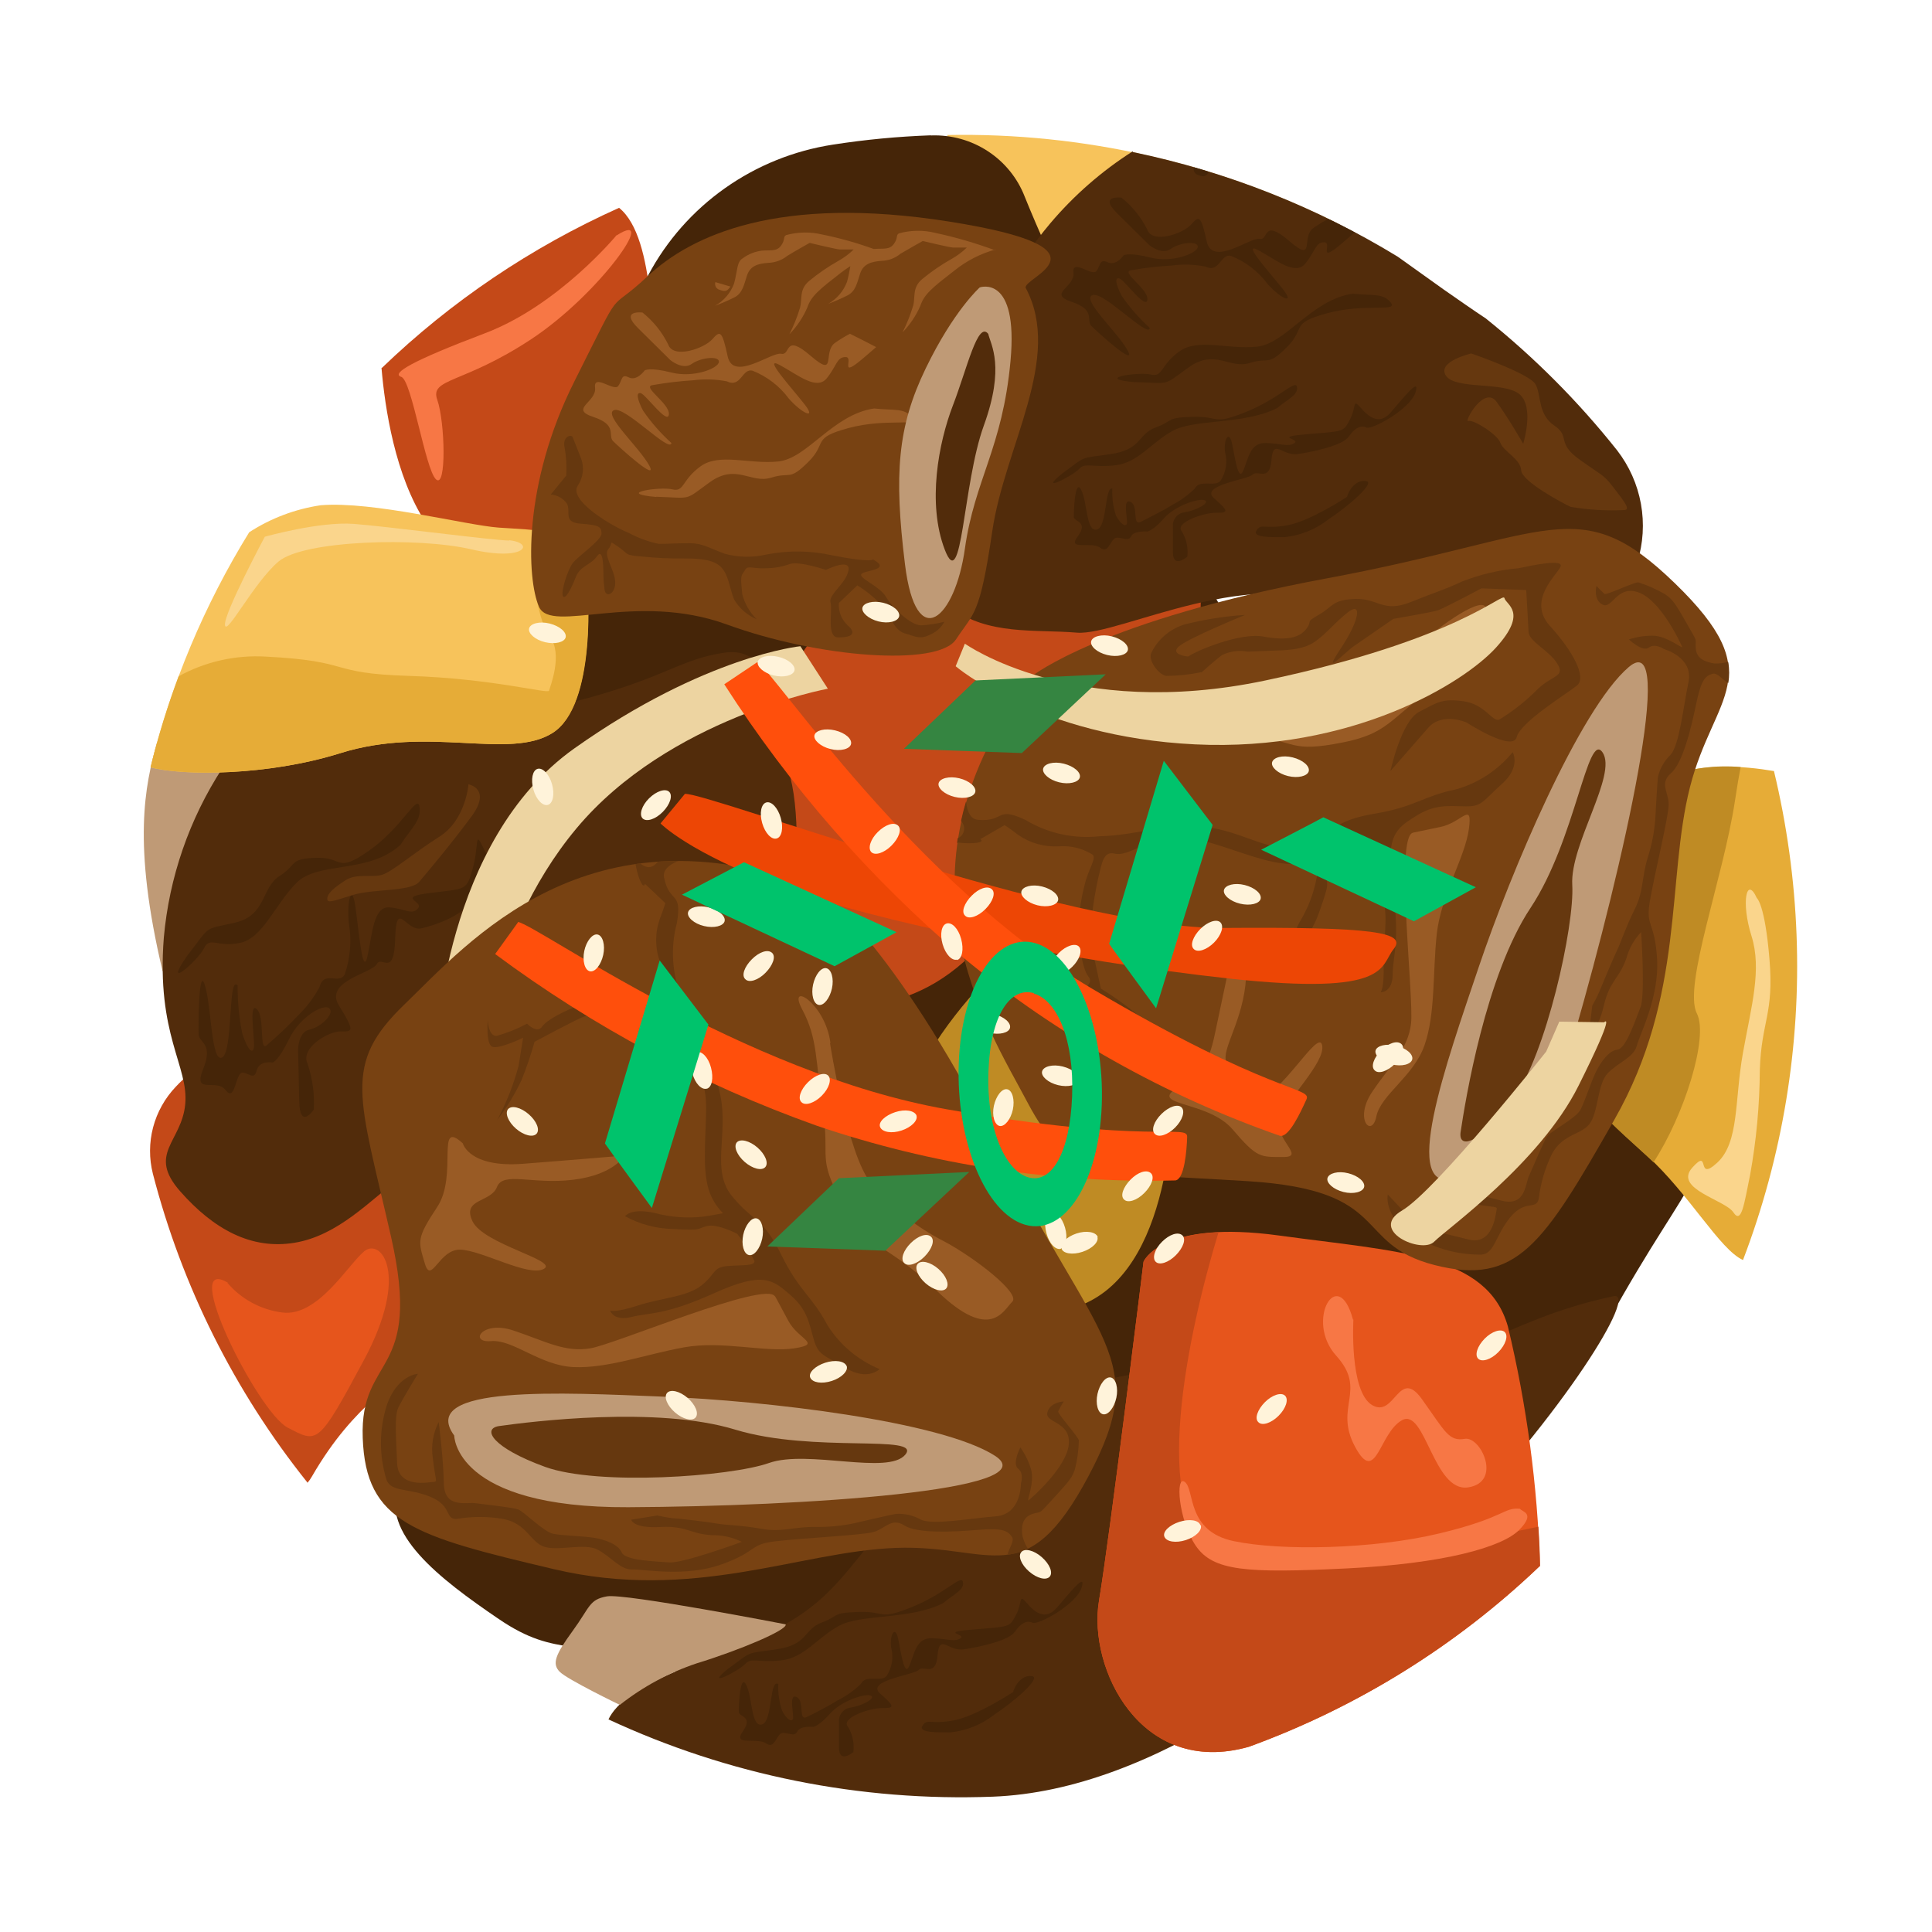 <svg width="215" height="215" viewBox="0 0 215 215" fill="none" xmlns="http://www.w3.org/2000/svg">
<g clip-path="url(#clip0_246_1698)">
<path fill-rule="evenodd" clip-rule="evenodd" d="M105.42 15.024C120.529 14.736 135.477 18.134 148.943 24.92C140.956 28.93 126.675 32.906 115.875 26.218C107.53 21.027 105.539 17.371 105.42 15.024Z" fill="#F7C35B"/>
<path fill-rule="evenodd" clip-rule="evenodd" d="M18.099 108.102C14.701 93.794 16.144 87.412 17.467 82.659C21.365 82.871 27.588 83.532 27.588 83.532L25.669 96.141C24.965 96.094 18.099 108.102 18.099 108.102Z" fill="#BF9A76"/>
<path fill-rule="evenodd" clip-rule="evenodd" d="M103.584 15.071H103.667C105.893 14.999 108.086 15.615 109.942 16.832C111.799 18.05 113.226 19.809 114.026 21.865C114.766 23.705 115.683 25.84 116.804 28.329C129.297 55.742 136.366 72.868 153.02 90.609C169.673 108.349 184.467 111.357 187.829 121.36C191.191 131.362 188.83 129.121 178.817 147.31C168.803 165.498 96.336 185.161 96.336 185.161C96.336 185.161 86.167 190.127 75.176 186.07C64.185 182.012 62.147 184.689 55.507 180.172C48.867 175.654 42.298 170.606 44.349 165.321C46.399 160.037 79.885 147.911 78.585 126.845C77.286 105.778 51.286 98.111 53.337 75.806C55.387 53.5 64.233 45.597 72.077 30.723L72.148 30.605C74.19 26.771 77.11 23.462 80.674 20.944C84.238 18.424 88.348 16.765 92.676 16.097C96.288 15.535 99.93 15.188 103.584 15.059V15.071Z" fill="#452508"/>
<path fill-rule="evenodd" clip-rule="evenodd" d="M130.477 121.43C130.477 121.43 130.942 140.433 120.821 145.021C110.7 149.61 104.287 137.437 100.829 128.767C97.372 120.098 113.466 103.832 116.72 103.749C119.975 103.666 130.477 121.442 130.477 121.442V121.43Z" fill="#BF8B24"/>
<path fill-rule="evenodd" clip-rule="evenodd" d="M93.76 66.664C93.76 66.664 84.581 78.047 83.758 82.788C82.936 87.53 80.516 96.188 85.88 102.935C91.245 109.682 94.976 112.655 98.433 111.664C101.89 110.673 105.943 109.305 110.831 103.254C115.719 97.203 117.602 87.377 119.569 83.331C121.536 79.285 133.421 71.536 133.612 67.572C133.803 63.609 132.575 61.014 129.094 61.144C125.613 61.274 93.76 66.664 93.76 66.664Z" fill="#C44918"/>
<path fill-rule="evenodd" clip-rule="evenodd" d="M42.489 40.95C50.183 33.544 59.117 27.513 68.894 23.127C73.114 26.536 72.387 38.886 73.293 42.849C74.33 47.402 72.53 52.439 66.462 57.004C60.394 61.569 52.455 65.838 47.388 58.183C43.967 52.97 42.835 45.42 42.453 40.926L42.489 40.95Z" fill="#C44918"/>
<path fill-rule="evenodd" clip-rule="evenodd" d="M34.191 164.956C26.097 154.827 20.245 143.129 17.013 130.619C16.584 128.923 16.592 127.147 17.038 125.454C17.484 123.762 18.353 122.208 19.564 120.935C23.88 116.288 27.909 117.774 34.966 119.248C42.023 120.723 48.199 122.858 50.464 132.223C52.728 141.589 51.072 145.352 47.626 149.822C44.181 154.293 39.615 155.826 34.704 164.319C34.565 164.566 34.401 164.799 34.215 165.015L34.191 164.956Z" fill="#C44918"/>
<path fill-rule="evenodd" clip-rule="evenodd" d="M197.413 85.808C198.855 91.798 199.697 97.914 199.928 104.067C200.395 116.391 198.368 128.683 193.967 140.221C191.357 139.041 188.007 132.896 183.239 128.567C176.277 122.244 176.324 122.48 177.421 116.252C178.518 110.024 178.53 89.288 185.658 86.41C189.437 84.888 194.003 85.23 197.424 85.808H197.413Z" fill="#E6AC37"/>
<path fill-rule="evenodd" clip-rule="evenodd" d="M183.991 129.322L183.18 128.567C176.218 122.244 176.266 122.48 177.363 116.252C178.459 110.024 178.471 89.288 185.6 86.41C188.192 85.476 190.959 85.118 193.706 85.36C193.527 86.268 193.313 87.507 193.062 89.182C191.763 97.722 187.281 109.741 188.83 112.773C190.189 115.415 187.388 124.202 183.991 129.369V129.322Z" fill="#BF8B24"/>
<path fill-rule="evenodd" clip-rule="evenodd" d="M110.485 199.941C95.738 200.501 81.07 197.552 67.713 191.342C68.535 189.596 71.027 187.509 76.987 185.291C92.485 179.499 91.567 177.978 101.282 166.112C110.998 154.245 127.091 151.179 146.308 151.709C165.524 152.24 165.703 147.227 179.555 144.243C185.242 143.004 146.391 198.573 110.485 199.941Z" fill="#522C0B"/>
<path fill-rule="evenodd" clip-rule="evenodd" d="M126.078 16.923C136.507 19.089 146.478 23.028 155.547 28.565C157.184 29.744 158.901 30.971 160.697 32.245C162.39 33.425 163.927 34.498 165.334 35.43C170.746 39.764 175.648 44.686 179.949 50.103C181.305 51.854 182.217 53.901 182.609 56.072C183.001 58.243 182.862 60.476 182.202 62.583C180.748 67.608 176.242 73.258 170.532 80.418C164.821 87.578 160.291 73.789 150.087 68.044C139.883 62.3 124.576 70.793 119.844 70.403C115.111 70.014 109.961 70.734 105.765 67.584C101.569 64.435 99.9 58.95 99.805 52.156C99.709 45.361 103.56 47.343 106.587 43.757C109.615 40.172 109.127 34.109 116.851 24.885C119.49 21.758 122.593 19.046 126.054 16.84L126.078 16.923Z" fill="#522C0B"/>
<path fill-rule="evenodd" clip-rule="evenodd" d="M132.861 18.621L134.541 19.128C134.208 19.577 134.065 19.765 133.349 19.482C133.259 19.459 133.174 19.418 133.1 19.362C133.027 19.306 132.965 19.235 132.919 19.155C132.874 19.075 132.845 18.986 132.835 18.894C132.825 18.802 132.833 18.709 132.861 18.621ZM147.833 24.377C148.823 24.849 149.8 25.345 150.754 25.864L149.478 26.961C146.427 29.579 148.358 26.961 147.368 26.961C146.379 26.961 146.403 27.916 145.27 29.32C144.138 30.723 142.028 28.919 140.037 27.845C138.046 26.772 141.372 30.405 142.779 32.198C144.185 33.991 142.469 33.212 141.038 31.573C140.01 30.193 138.615 29.123 137.009 28.482C135.817 28.164 135.733 30.44 134.136 29.662C132.908 29.418 131.647 29.378 130.405 29.544C128.906 29.633 127.413 29.806 125.934 30.063C124.552 30.216 127.806 32.115 127.687 33.342C127.568 34.569 125.112 31.124 124.564 30.983C124.015 30.841 124.158 31.632 124.826 32.929C125.731 34.234 126.783 35.433 127.961 36.503C127.782 37.683 122.775 32.339 121.559 32.846C120.344 33.354 124.325 36.916 125.47 38.968C126.614 41.021 122.084 36.916 121.452 36.279C120.82 35.642 122.001 34.498 119.259 33.59C116.517 32.681 119.652 31.962 119.461 30.346C119.271 28.73 121.524 30.794 122.012 30.169C122.501 29.544 122.322 28.753 123.276 29.19C124.23 29.626 125.028 28.423 125.028 28.423C125.028 28.423 125.565 28.034 128.009 28.659C130.452 29.284 133.23 28.199 133.29 27.48C133.349 26.76 131.275 26.984 130.274 27.704C129.272 28.423 127.889 27.267 127.889 27.267C127.889 27.267 126.423 25.805 124.313 23.729C122.203 21.653 124.802 21.995 124.802 21.995C126.002 22.957 126.978 24.164 127.663 25.533C128.223 27.197 131.68 25.993 132.574 24.967C133.468 23.941 133.659 24.023 134.291 26.878C134.923 29.733 139.155 26.359 140.18 26.583C141.205 26.807 140.454 24.224 143.458 26.807C146.462 29.39 144.734 26.371 146.164 25.368C146.7 24.998 147.258 24.66 147.833 24.354V24.377ZM126.304 42.519C130.381 42.637 129.32 43.002 132.264 40.891C135.209 38.78 136.818 41.092 139.059 40.396C141.301 39.7 141.014 40.82 143.196 38.65C145.378 36.48 143.482 35.996 147.714 34.852C151.946 33.708 155.641 34.769 154.771 33.672C153.901 32.575 152.709 32.929 150.539 32.681C145.938 33.354 143.124 38.237 139.882 38.579C136.639 38.921 133.314 37.588 131.203 39.133C129.093 40.679 129.415 42.012 128.068 41.681C126.721 41.351 121.607 42.118 126.28 42.531L126.304 42.519Z" fill="#452508"/>
<path fill-rule="evenodd" clip-rule="evenodd" d="M24.751 85.478C21.064 91.153 18.826 97.63 18.23 104.351C17.384 115.179 21.008 118.635 20.614 122.869C20.221 127.104 16.347 128.366 20.054 132.577C23.762 136.788 27.958 139.1 32.786 138.298C37.614 137.496 41.13 133.651 44.85 130.784C48.569 127.918 55.578 112.525 66.307 109.399C77.036 106.273 87.765 111.912 88.278 103.666C88.79 95.421 89.053 88.934 87.431 84.853C85.81 80.772 86.847 71.665 80.529 72.644C74.211 73.623 73.686 76.49 54.994 80.04C36.302 83.591 24.763 85.501 24.763 85.501L24.751 85.478Z" fill="#522C0B"/>
<path fill-rule="evenodd" clip-rule="evenodd" d="M52.634 111.994C52.92 110.095 53.718 108.455 54.744 108.904C55.769 109.352 52.705 113.999 50.631 116.406C48.557 118.812 47.233 119.767 45.863 119.814C44.492 119.862 42.203 119.814 42.715 118.375C43.228 116.936 43.574 118.234 46.137 117.467C48.7 116.7 52.693 111.994 52.693 111.994H52.634ZM20.852 106.332C23.535 102.9 22.545 103.49 26.11 102.687C29.674 101.885 29.054 98.795 31.093 97.497C33.131 96.2 32.094 95.563 35.181 95.457C38.269 95.351 37.339 97.261 41.047 94.678C44.754 92.095 46.483 88.238 46.685 89.795C46.888 91.352 45.839 92.048 44.551 94.03C40.975 97.285 35.42 95.811 33 98.24C30.58 100.67 29.269 104.398 26.706 104.929C24.143 105.459 23.368 104.162 22.7 105.53C22.033 106.898 17.932 110.484 20.852 106.332ZM26.443 109.623C26.43 111.425 26.602 113.223 26.956 114.99C27.457 116.535 27.993 117.349 28.232 116.712C28.47 116.075 27.588 111.44 28.565 112.289C29.543 113.138 28.756 117.278 29.757 116.252C30.957 115.23 32.099 114.143 33.179 112.997C34.133 112.071 34.937 111.004 35.563 109.835C36.064 107.925 37.78 109.647 38.376 108.396C38.998 106.563 39.149 104.605 38.817 102.699C38.579 100.258 39.151 98.24 39.533 100.788C39.914 103.336 40.343 108.88 40.892 106.415C41.44 103.95 41.547 100.824 43.347 100.977C45.147 101.13 45.827 101.885 46.518 101.083C47.21 100.281 43.955 99.845 47.961 99.361C51.966 98.877 51.907 99.102 52.61 96.625C53.313 94.147 52.801 92.272 53.742 94.266C54.684 96.259 55.888 97.863 57.092 95.374C58.296 92.885 60.335 88.014 59.81 91.376C59.286 94.737 55.042 98.783 54.458 98.252C53.873 97.722 53.17 98.252 52.514 99.998C51.859 101.744 48.604 102.923 46.888 103.313C45.171 103.702 44.098 99.975 43.979 104.433C43.86 108.892 42.465 106.261 41.929 107.288C41.392 108.314 36.04 109.175 37.721 111.9C39.401 114.624 39.342 114.837 37.971 114.778C36.6 114.719 33.37 116.618 34.228 118.375C34.779 120.016 35.013 121.745 34.919 123.471C34.919 123.471 33.358 125.83 33.298 122.527C33.238 119.225 33.167 116.854 33.167 116.854C33.167 116.854 33.167 114.849 34.442 114.577C35.718 114.306 37.256 112.808 36.66 112.218C36.064 111.628 33.381 113.126 32.177 115.615C30.973 118.104 30.341 118.246 30.341 118.246C30.341 118.246 28.887 117.963 28.577 119.095C28.267 120.227 27.802 119.449 27.004 119.366C26.205 119.284 26.193 122.74 25.132 121.336C24.071 119.932 21.425 121.914 22.605 118.977C23.785 116.04 22.14 116.099 22.104 115.096C22.068 114.094 22.104 107.193 22.831 109.729C23.558 112.265 23.511 118.269 24.715 117.679C25.919 117.09 25.394 108.856 26.348 109.6L26.443 109.623Z" fill="#452508"/>
<path fill-rule="evenodd" clip-rule="evenodd" d="M16.752 85.395C19.025 76.166 22.728 67.341 27.731 59.233C30.134 57.672 32.851 56.646 35.694 56.225C41.547 55.753 51.8 58.443 55.495 58.714C59.191 58.985 64.603 58.879 65.103 62.335C65.604 65.791 66.296 78.542 61.456 81.574C56.616 84.605 47.711 80.713 37.852 83.815C29.758 86.351 20.328 86.351 16.752 85.395Z" fill="#F7C35B"/>
<path fill-rule="evenodd" clip-rule="evenodd" d="M16.752 85.395C17.594 81.961 18.637 78.578 19.875 75.263C22.836 73.631 26.207 72.869 29.591 73.069C39.461 73.576 36.267 74.933 45.505 75.216C54.744 75.499 61.003 77.245 61.098 76.867C61.193 76.49 62.695 72.774 61.181 70.852C59.667 68.929 58.654 61.58 59.989 59.481C60.132 59.233 60.454 59.15 60.883 59.198L61.563 59.339C62.432 59.621 63.271 59.988 64.066 60.436C64.657 60.909 65.042 61.589 65.139 62.335C65.64 65.791 66.331 78.542 61.491 81.574C56.651 84.605 47.746 80.713 37.888 83.815C29.794 86.351 20.364 86.351 16.788 85.395H16.752Z" fill="#E6AC37"/>
<path fill-rule="evenodd" clip-rule="evenodd" d="M171.353 174.274C162.093 183.129 151.07 189.978 138.988 194.385C126.924 197.806 121.047 185.633 122.298 178.155C123.55 170.676 127.257 140.409 127.257 140.409C127.257 140.409 129.201 135.691 142.361 137.496C155.522 139.301 165.5 139.501 167.801 147.605C169.906 156.363 171.104 165.311 171.377 174.309L171.353 174.274Z" fill="#E6551C"/>
<path fill-rule="evenodd" clip-rule="evenodd" d="M171.353 174.274C162.093 183.129 151.07 189.978 138.988 194.385C126.924 197.806 121.047 185.633 122.298 178.155C123.55 170.677 127.257 140.409 127.257 140.409C127.257 140.409 128.45 137.461 135.602 137.13C132.169 148.419 127.877 168.506 135.304 172.753C142.457 176.846 160.338 172.092 171.198 169.898C171.305 171.467 171.365 172.953 171.377 174.31L171.353 174.274Z" fill="#C44918"/>
<path fill-rule="evenodd" clip-rule="evenodd" d="M89.076 71.925L92.127 76.643C92.127 76.643 74.413 79.899 64.149 92.189C53.885 104.48 52.991 120.77 52.991 120.77L48.58 116.217C48.58 116.217 49.355 93.605 63.934 83.272C78.514 72.939 89.076 71.913 89.076 71.913V71.925Z" fill="#EDD4A1"/>
<path fill-rule="evenodd" clip-rule="evenodd" d="M114.146 32.044C113.728 30.865 124.708 27.68 105.646 24.66C86.584 21.641 76.893 26.218 72.077 30.735C67.26 35.253 69.692 30.948 63.911 42.46C58.129 53.972 58.63 64.494 59.989 67.537C61.348 70.58 70.718 65.779 80.886 69.495C91.055 73.211 104.37 74.213 106.385 71.158C108.4 68.103 109.032 68.587 110.426 59.103C111.821 49.62 118.306 39.83 114.146 32.044Z" fill="#784212"/>
<path fill-rule="evenodd" clip-rule="evenodd" d="M169.148 167.905C169.41 168.27 170.912 168.376 169.053 170.264C167.193 172.151 160.768 174.015 149.753 174.545C138.738 175.076 134.995 174.852 133.063 172.009C131.132 169.167 130.763 164.024 131.871 164.932C132.98 165.84 132.014 170.393 137.295 171.502C142.576 172.611 152.793 172.41 160.148 170.653C167.503 168.895 167.3 167.716 169.148 167.905Z" fill="#F77745"/>
<path fill-rule="evenodd" clip-rule="evenodd" d="M91.006 98.878C91.006 98.878 99.207 104.528 110.771 127.187C122.334 149.846 128.128 151.108 121.13 164.272C114.133 177.435 110.401 171.856 99.672 172.257C88.944 172.658 77.201 178.296 61.609 174.616C46.016 170.936 40.711 169.438 40.366 160.025C40.02 150.612 47.089 153.314 43.513 137.614C39.937 121.914 38.065 118.458 45.039 111.746C52.012 105.035 65.4 89.158 90.946 98.889L91.006 98.878Z" fill="#784212"/>
<path fill-rule="evenodd" clip-rule="evenodd" d="M114.335 172.387C113.636 172.717 112.887 172.932 112.118 173.024C112.261 172.316 112.929 171.49 112.619 171.042C112.13 170.323 111.558 170.028 108.816 170.252C106.074 170.476 102.105 170.688 100.638 169.756C99.172 168.825 98.528 170.146 97.169 170.5C95.81 170.853 89.158 171.172 86.238 171.526C83.317 171.88 84.342 172.646 80.277 174.097C76.212 175.548 71.623 174.604 70.323 174.652C69.024 174.699 67.939 173.189 66.497 172.446C65.054 171.703 62.324 172.599 60.679 172.163C59.034 171.726 58.712 169.568 56.018 169.037C54.287 168.74 52.516 168.74 50.785 169.037C49.474 169.037 50.356 167.622 47.948 166.595C45.54 165.569 43.501 166.076 43.012 164.673C42.186 162.005 42.186 159.154 43.012 156.487C44.133 153.031 46.505 152.877 46.505 152.877C46.505 152.877 44.8 155.673 44.336 156.616C43.871 157.56 44.085 159.978 44.193 162.833C44.3 165.687 47.769 164.932 48.258 164.909C48.746 164.885 48.436 164.72 48.162 162.243C47.958 160.879 48.187 159.486 48.818 158.256C48.818 158.256 49.342 162.207 49.39 165.062C49.438 167.916 51.894 167.138 52.895 167.279C53.896 167.421 57.031 167.751 57.663 167.975C58.295 168.199 60.5 170.476 61.573 170.688C62.646 170.901 64.947 170.936 66.139 171.137C67.331 171.337 68.785 171.844 69.191 172.764C69.596 173.684 72.97 173.743 74.472 173.873C75.974 174.003 82.554 171.585 82.554 171.585C81.52 171.069 80.374 170.814 79.216 170.842C76.725 170.688 76.439 169.768 73.447 169.933C70.454 170.099 70.24 169.12 70.24 169.12L73.148 168.648C73.707 168.778 74.272 168.88 74.841 168.954C75.413 168.954 79.109 169.414 79.92 169.568C80.73 169.721 82.483 169.721 84.748 170.134C87.013 170.547 88.324 169.886 90.78 169.922C92.221 169.945 93.661 169.806 95.071 169.509C95.071 169.509 99.148 168.553 99.708 168.471C100.673 168.413 101.634 168.634 102.474 169.108C103.809 169.745 107.958 168.966 110.819 168.742C113.68 168.518 113.608 165.097 113.608 165.097C113.608 165.097 114.002 163.977 113.298 163.434C112.595 162.892 113.549 161.075 113.549 161.075C114.078 161.819 114.481 162.644 114.741 163.517C115.17 164.979 114.192 167.162 114.467 166.961C114.741 166.76 118.687 163.328 118.937 160.745C119.187 158.162 116.29 158.386 116.553 157.206C116.815 156.027 118.377 155.956 118.377 155.956C118.149 156.313 117.942 156.683 117.757 157.065C117.673 157.324 120.046 159.931 120.057 160.308C120.035 161.391 119.887 162.467 119.616 163.517C119.306 164.425 119.104 164.696 117.232 166.737C115.361 168.777 116.04 168.082 114.848 168.494C113.656 168.907 113.656 170.099 113.787 170.96C113.913 171.447 114.114 171.913 114.383 172.34L114.335 172.387Z" fill="#66380F"/>
<path fill-rule="evenodd" clip-rule="evenodd" d="M70.742 96.153L71.266 96.082C71.474 96.294 71.746 96.435 72.041 96.483C72.518 96.566 72.864 96.294 73.233 95.881C73.972 95.834 74.723 95.811 75.486 95.811C74.413 96.247 73.734 96.849 73.901 97.663C74.509 100.611 75.939 99.066 75.331 102.687C74.584 105.48 74.781 108.438 75.892 111.109C77.167 115.037 79.241 117.432 80.159 121.867C81.077 126.302 79.098 130.218 81.459 133.108C83.819 135.998 84.904 135.467 86.93 139.607C88.957 143.747 90.352 144.196 92.092 147.487C93.465 149.667 95.49 151.369 97.886 152.358C97.886 152.358 96.562 153.715 94.143 152.252C91.723 150.789 91.091 150.872 90.566 149.091C90.042 147.31 89.887 145.764 87.944 144.101C86.001 142.438 84.987 141.424 79.468 143.913C73.948 146.401 72.315 146.048 70.277 146.555C68.238 147.062 67.893 145.835 67.893 145.835C67.893 145.835 68.405 146.13 70.992 145.281C73.579 144.432 76.44 144.337 78.073 143.04C79.706 141.742 79.265 141.011 81.053 140.881C82.841 140.751 83.974 140.881 83.962 140.339C83.443 139.258 82.799 138.241 82.043 137.307C82.043 137.307 79.814 136.128 78.633 136.446C77.453 136.764 78.216 136.953 74.843 136.765C72.993 136.717 71.182 136.232 69.562 135.349C69.562 135.349 70.146 134.394 72.852 134.983C74.602 135.453 76.426 135.593 78.228 135.396C79.42 135.231 80.457 135.007 80.457 135.007C79.465 134.016 78.825 132.733 78.633 131.35C78.168 128.826 78.705 124.71 78.55 122.362C78.395 120.015 77.084 118.257 76.798 117.09C76.511 115.922 74.413 114.506 74.413 113.209C74.413 111.911 72.947 112.147 71.445 112.195C69.275 112.345 67.119 112.657 64.996 113.126C64.197 113.398 59.488 115.934 59.488 115.934C59.083 117.382 58.597 118.808 58.034 120.204C57.297 121.774 56.389 123.262 55.328 124.639C56.357 122.724 57.157 120.697 57.712 118.6C58.01 116.795 58.213 115.485 58.213 115.485C58.213 115.485 55.459 116.818 54.756 116.476C54.052 116.134 54.279 113.516 54.279 113.516C54.279 113.516 54.35 115.379 55.28 115.273C56.452 114.947 57.584 114.492 58.654 113.917C58.654 113.917 59.763 115.096 60.347 114.223C60.931 113.351 64.006 111.864 65.675 111.546C67.077 111.202 68.511 111.004 69.955 110.956C72.005 110.814 73.472 111.499 73.627 110.697C73.943 109.467 73.873 108.17 73.424 106.981C72.884 105.454 72.884 103.79 73.424 102.263C73.817 101.26 74.044 100.505 74.044 100.505L71.779 98.359C71.779 98.359 71.624 99.043 71.135 97.757C70.943 97.217 70.803 96.66 70.718 96.094L70.742 96.153Z" fill="#66380F"/>
<path fill-rule="evenodd" clip-rule="evenodd" d="M50.548 159.754C50.548 159.754 50.548 167.822 69.919 167.728C89.291 167.633 116.733 165.876 110.725 162.007C104.716 158.138 85.059 155.873 73.829 155.425C62.6 154.977 46.411 154.08 50.548 159.754Z" fill="#BF9A76"/>
<path fill-rule="evenodd" clip-rule="evenodd" d="M55.494 158.704C59.07 158.197 73.113 156.439 81.815 159.093C90.518 161.747 102.653 159.565 100.746 161.877C98.838 164.189 89.874 161.287 85.57 162.809C81.267 164.331 66.497 165.369 60.644 163.234C54.791 161.099 53.634 159.023 55.494 158.704Z" fill="#66380F"/>
<path fill-rule="evenodd" clip-rule="evenodd" d="M86.239 144.231C86.239 144.231 86.585 144.833 87.717 146.968C88.85 149.103 91.556 149.551 88.397 150.046C85.238 150.542 80.386 149.162 76.106 149.94C71.826 150.719 67.595 152.299 63.84 152.134C60.084 151.969 57.116 149.032 54.636 149.244C52.157 149.456 53.611 146.885 57.14 148.065C60.669 149.244 62.85 150.53 65.699 150.046C68.548 149.563 85.19 142.485 86.239 144.266V144.231Z" fill="#995B25"/>
<path fill-rule="evenodd" clip-rule="evenodd" d="M92.366 116.087C92.366 116.087 94.333 128.673 96.944 131.669C99.204 134.374 101.999 136.593 105.157 138.192C108.603 140.055 113.609 143.96 112.644 144.868C111.678 145.776 110.26 149.421 104.299 143.688C98.339 137.956 96.527 139.253 93.701 133.898C90.876 128.543 92.402 129.109 91.567 123.565C90.733 118.022 91.031 115.639 89.279 112.348C87.526 109.057 91.877 111.64 92.414 116.087H92.366Z" fill="#995B25"/>
<path fill-rule="evenodd" clip-rule="evenodd" d="M51.514 127.269C51.514 127.269 52.241 129.97 58.201 129.51C64.162 129.05 69.514 128.59 69.514 128.59C69.514 128.59 68.322 130.749 63.756 131.291C59.191 131.834 55.984 130.336 55.304 132.094C54.625 133.851 51.358 133.356 52.586 135.915C53.814 138.475 62.218 140.28 60.514 141.211C58.809 142.143 53.576 139.112 51.203 139.065C48.831 139.017 47.985 143.04 47.27 140.586C46.554 138.133 46.292 137.885 48.652 134.323C51.013 130.761 48.414 124.403 51.514 127.246V127.269Z" fill="#995B25"/>
<path fill-rule="evenodd" clip-rule="evenodd" d="M114.849 75.239C114.849 75.239 122.61 69.011 147.703 64.352C172.797 59.693 175.67 54.526 186.387 64.907C197.104 75.287 190.702 77.256 188.068 87.589C185.433 97.922 187.555 110.744 179.652 124.603C171.748 138.463 168.803 143.134 159.624 140.775C150.445 138.416 155.059 132.459 138.858 131.445C122.657 130.43 118.855 131.256 114.349 122.693C109.842 114.129 98.303 96.896 114.885 75.239H114.849Z" fill="#784212"/>
<path fill-rule="evenodd" clip-rule="evenodd" d="M192.334 73.718C192.459 74.476 192.459 75.249 192.334 76.006C191.69 75.676 191.142 74.827 190.57 74.98C189.735 75.24 189.294 75.711 188.746 78.377C188.197 81.043 187.268 84.912 185.944 86.056C184.621 87.2 185.73 88.179 185.694 89.594C185.658 91.01 184.085 97.439 183.596 100.328C183.107 103.218 184.156 102.452 184.407 106.733C184.657 111.015 182.463 115.132 182.142 116.394C181.82 117.656 180.067 118.234 178.923 119.425C177.779 120.617 177.898 123.448 177.016 124.887C176.133 126.326 173.964 126.066 172.7 128.425C171.928 130.002 171.432 131.697 171.234 133.438C170.912 134.7 169.744 133.438 168.075 135.455C166.406 137.472 166.322 139.548 164.832 139.619C162.02 139.646 159.267 138.823 156.941 137.26C153.925 135.219 154.437 132.919 154.437 132.919C154.437 132.919 156.655 135.337 157.441 136.045C158.228 136.753 160.612 137.225 163.402 137.932C166.191 138.64 166.442 135.054 166.549 134.63C166.656 134.205 166.418 134.405 163.95 133.981C162.577 133.782 161.299 133.168 160.29 132.223C160.29 132.223 164.248 132.837 167.014 133.592C169.78 134.347 169.72 131.787 170.149 130.867C170.578 129.947 171.758 127.057 172.176 126.455C172.593 125.854 175.382 124.45 175.883 123.495C176.384 122.539 177.075 120.334 177.612 119.26C178.148 118.187 179.042 116.901 179.996 116.807C180.949 116.712 182.01 113.469 182.559 112.088C183.107 110.708 182.63 103.726 182.63 103.726C181.836 104.564 181.267 105.586 180.973 106.698C180.115 109.057 179.149 109.057 178.47 111.947C177.79 114.837 176.837 114.825 176.837 114.825L177.194 111.912C177.194 111.912 177.767 110.897 177.969 110.378C178.172 109.859 179.614 106.438 179.996 105.66C180.377 104.881 180.866 103.301 181.903 101.213C182.94 99.125 182.654 97.757 183.381 95.386C183.818 94.018 184.094 92.605 184.204 91.175C184.204 91.175 184.43 87.011 184.502 86.457C184.721 85.518 185.21 84.662 185.909 83.992C186.886 82.906 187.315 78.719 187.899 75.924C188.484 73.128 185.17 72.232 185.17 72.232C185.17 72.232 184.192 71.536 183.489 72.067C182.785 72.597 181.271 71.158 181.271 71.158C182.136 70.873 183.042 70.734 183.954 70.745C185.491 70.745 187.315 72.291 187.196 71.984C187.077 71.677 184.895 66.924 182.428 65.957C179.96 64.989 179.436 67.82 178.351 67.289C177.266 66.759 177.659 65.201 177.659 65.201C177.943 65.518 178.245 65.818 178.565 66.098C178.78 66.251 181.963 64.718 182.332 64.812C183.368 65.142 184.364 65.585 185.301 66.133C186.087 66.688 186.338 66.971 187.685 69.342C189.032 71.713 188.639 70.863 188.71 72.126C188.782 73.388 189.902 73.683 190.784 73.836C191.291 73.854 191.798 73.795 192.286 73.659L192.334 73.718Z" fill="#66380F"/>
<path fill-rule="evenodd" clip-rule="evenodd" d="M106.504 93.817L106.575 93.287C106.755 93.21 106.913 93.092 107.035 92.941C107.158 92.79 107.241 92.612 107.277 92.422C107.314 92.233 107.303 92.037 107.245 91.852C107.187 91.668 107.084 91.5 106.945 91.364C107.1 90.644 107.291 89.913 107.505 89.182C107.624 90.361 108.018 91.163 108.84 91.234C111.856 91.482 110.784 89.677 114.098 91.234C116.575 92.733 119.484 93.376 122.371 93.062C126.519 92.956 129.416 91.647 133.946 92.024C138.476 92.402 141.706 95.386 145.152 93.959C148.597 92.532 148.394 91.317 152.972 90.55C157.549 89.783 158.348 88.592 162.008 87.849C164.502 87.148 166.714 85.697 168.338 83.697C168.338 83.697 169.28 85.336 167.146 87.235C165.012 89.135 164.964 89.76 163.105 89.736C161.245 89.713 159.707 89.453 157.549 90.821C155.392 92.189 154.128 92.909 154.986 98.878C155.845 104.846 154.986 106.309 154.986 108.396C154.986 110.484 153.639 110.425 153.639 110.425C153.639 110.425 154.057 110.012 153.973 107.311C153.89 104.61 154.605 101.838 153.806 99.915C153.008 97.993 152.185 98.217 152.614 96.46C153.043 94.702 153.449 93.664 152.912 93.534C151.72 93.721 150.555 94.05 149.443 94.513C149.443 94.513 147.703 96.306 147.655 97.509C147.607 98.712 148.025 98.052 146.904 101.225C146.34 102.978 145.359 104.572 144.043 105.872C144.043 105.872 143.292 105.047 144.615 102.629C145.561 101.088 146.212 99.389 146.534 97.615C146.701 96.436 146.785 95.374 146.785 95.374C145.55 96.036 144.133 96.284 142.744 96.082C140.181 95.823 136.366 94.148 134.053 93.629C131.741 93.11 129.678 93.876 128.474 93.817C127.27 93.758 125.327 95.327 124.052 94.997C122.776 94.667 122.621 96.106 122.252 97.545C121.78 99.658 121.469 101.803 121.322 103.961C121.322 104.811 122.514 110.012 122.514 110.012C123.799 110.811 125.037 111.681 126.221 112.619C127.528 113.765 128.707 115.046 129.738 116.441C128.188 114.914 126.459 113.575 124.588 112.454C122.931 111.652 121.727 111.098 121.727 111.098C121.727 111.098 122.24 114.105 121.727 114.636C121.214 115.167 118.735 114.271 118.735 114.271C118.735 114.271 120.547 114.719 120.714 113.811C120.725 112.598 120.601 111.387 120.344 110.201C120.344 110.201 121.81 109.482 121.119 108.668C120.428 107.854 119.927 104.528 120.046 102.829C120.109 101.392 120.32 99.965 120.678 98.571C121.119 96.577 122.204 95.374 121.465 95.032C120.368 94.381 119.093 94.084 117.817 94.183C116.218 94.272 114.636 93.827 113.323 92.921C112.464 92.249 111.797 91.824 111.797 91.824L109.091 93.381C109.091 93.381 109.711 93.735 108.328 93.829C107.755 93.858 107.18 93.834 106.611 93.758L106.504 93.817Z" fill="#66380F"/>
<path fill-rule="evenodd" clip-rule="evenodd" d="M162.175 131.067C162.175 131.067 169.971 133.285 175.288 114.813C180.605 96.341 186.684 69.589 181.249 74.237C175.813 78.884 168.135 97.014 164.559 107.618C160.983 118.222 155.547 133.356 162.175 131.067Z" fill="#BF9A76"/>
<path fill-rule="evenodd" clip-rule="evenodd" d="M162.533 126.042C163.058 122.504 165.311 108.585 170.33 101.024C175.348 93.463 176.66 81.255 178.34 83.732C180.021 86.209 174.705 93.935 174.967 98.477C175.229 103.018 172.058 117.444 168.351 122.398C164.643 127.352 162.319 127.906 162.533 126.042Z" fill="#66380F"/>
<path fill-rule="evenodd" clip-rule="evenodd" d="M157.24 92.661L160.304 92.024C162.688 91.541 163.88 89.087 163.463 92.249C163.046 95.41 160.352 99.644 159.887 103.95C159.422 108.255 159.755 112.749 158.54 116.276C157.324 119.803 153.652 121.82 153.163 124.25C152.674 126.679 150.636 124.58 152.698 121.513C154.761 118.446 156.68 116.795 157.026 113.905C157.371 111.015 155.226 93.168 157.228 92.673L157.24 92.661Z" fill="#995B25"/>
<path fill-rule="evenodd" clip-rule="evenodd" d="M131.847 78.825C131.847 78.825 144.531 80.5 148.167 78.825C151.417 77.417 154.346 75.37 156.774 72.809C159.527 70.049 164.713 66.369 165.309 67.549C165.905 68.728 169.04 71.087 161.804 75.228C154.568 79.368 155.379 81.444 149.418 82.623C143.458 83.803 144.424 82.517 138.845 81.739C133.266 80.96 131.048 80.028 127.389 80.772C123.729 81.515 127.389 78.094 131.871 78.825H131.847Z" fill="#995B25"/>
<path fill-rule="evenodd" clip-rule="evenodd" d="M131.12 120.994C131.12 120.994 133.933 121.065 135.161 115.226C136.389 109.387 137.498 104.209 137.498 104.209C137.498 104.209 139.25 105.931 138.475 110.461C137.7 114.99 135.376 117.609 136.878 118.718C138.38 119.826 136.985 122.834 139.799 122.398C142.612 121.961 146.713 114.412 147.13 116.311C147.547 118.21 143.148 122.339 142.445 124.568C141.742 126.797 145.366 128.767 142.803 128.755C140.24 128.744 139.93 128.921 137.152 125.665C134.375 122.41 127.52 123.105 131.192 120.947L131.12 120.994Z" fill="#995B25"/>
<path fill-rule="evenodd" clip-rule="evenodd" d="M132.254 73.045C133.088 72.444 137.976 70.356 140.598 70.84C143.221 71.323 144.604 70.969 145.367 69.99C146.13 69.011 145.152 69.33 146.75 68.422C148.347 67.513 148.216 66.747 150.791 66.652C153.366 66.558 153.902 68.245 157.002 66.994C160.101 65.744 160.304 65.815 162.748 64.694C164.748 63.914 166.852 63.421 168.994 63.232C170.699 62.878 174.013 62.182 173.667 63.055C173.321 63.928 169.888 66.806 172.475 69.648C175.062 72.491 176.6 75.393 175.491 76.289C174.382 77.186 169.221 80.335 168.78 82.034C168.338 83.732 163.189 80.394 163.189 80.394C163.189 80.394 160.506 79.214 158.945 80.984L154.737 85.796C154.737 85.796 155.929 80.241 157.931 79.214C159.934 78.188 160.447 77.705 162.855 78.035C165.263 78.365 166.097 80.394 166.848 80.076C168.406 79.125 169.84 77.988 171.116 76.69C172.773 75.11 174.216 75.334 173.298 73.847C172.38 72.361 170.15 71.406 170.103 70.309C170.055 69.212 169.841 65.662 169.841 65.662L164.869 65.473C164.869 65.473 160.649 67.714 159.994 67.926C159.338 68.138 155.059 68.87 155.059 68.87L150.684 71.889C149.658 72.585 146.964 75.522 149.17 72.22C151.375 68.917 151.554 66.924 150.028 68.115C148.502 69.306 147.763 70.38 146.368 71.382C144.973 72.385 142.875 72.361 141.6 72.409L138.834 72.515C137.867 72.335 136.867 72.471 135.985 72.904C135.055 73.6 133.756 74.791 133.756 74.791C132.442 75.063 131.104 75.206 129.762 75.216C128.904 75.062 127.688 73.399 128.141 72.621C128.504 71.879 129.017 71.218 129.649 70.68C130.28 70.143 131.017 69.739 131.813 69.495C134.023 68.931 136.282 68.576 138.56 68.433C138.56 68.433 132.087 71.076 131.145 71.972C130.203 72.868 132.17 73.057 132.17 73.057L132.254 73.045Z" fill="#66380F"/>
<path fill-rule="evenodd" clip-rule="evenodd" d="M107.375 71.63C107.375 71.63 119.415 80.241 140.825 75.723C162.235 71.205 167.266 65.815 167.421 66.558C167.576 67.301 170.091 68.068 166.503 72.043C162.915 76.018 150.469 83.685 132.981 82.836C115.493 81.986 106.35 74.142 106.35 74.142L107.375 71.63Z" fill="#EDD4A1"/>
<path fill-rule="evenodd" clip-rule="evenodd" d="M76.224 88.344C78.966 88.25 119.056 103.395 136.007 103.266C152.959 103.136 156.607 103.737 155.081 105.625C153.555 107.512 154.771 110.85 136.866 108.904C118.96 106.957 97.348 102.546 86.989 98.712C76.629 94.879 73.506 91.635 73.506 91.635L76.248 88.309L76.224 88.344Z" fill="#ED4605"/>
<path fill-rule="evenodd" clip-rule="evenodd" d="M84.307 73.706C86.25 74.886 101.7 98.288 121.548 110.036C141.396 121.784 146.022 120.959 145.39 122.339C144.758 123.719 143.435 126.632 142.434 126.396C129.62 121.922 117.712 115.228 107.267 106.627C96.899 97.832 87.912 87.56 80.6 76.148L84.247 73.706H84.307Z" fill="#FF4F0C"/>
<path fill-rule="evenodd" clip-rule="evenodd" d="M172.069 117.019C172.069 117.019 159.802 132.495 156.023 134.712C152.244 136.93 158.205 139.595 159.6 138.18C160.994 136.765 171.366 129.428 175.657 120.841C179.949 112.254 178.518 113.763 178.518 113.763L173.523 113.693L172.069 117.019Z" fill="#EDD4A1"/>
<path fill-rule="evenodd" clip-rule="evenodd" d="M56.674 60.153C54.981 60.153 43.203 58.596 39.389 58.301C35.574 58.006 29.47 59.728 29.47 59.728C29.47 59.728 24.869 68.327 25.036 69.566C25.203 70.804 28.23 64.848 30.996 62.489C33.762 60.129 46.493 59.74 52.454 61.132C58.414 62.524 59.606 60.436 56.662 60.118L56.674 60.153Z" fill="#FAD58C"/>
<path fill-rule="evenodd" clip-rule="evenodd" d="M112.739 188.299C113.049 187.237 113.931 186.329 114.896 186.541C115.862 186.754 112.775 189.42 110.665 190.8C109.264 191.907 107.572 192.595 105.789 192.781C104.346 192.781 102.117 192.852 102.666 192.026C103.214 191.201 103.524 191.932 106.099 191.46C108.674 190.988 112.739 188.299 112.739 188.299ZM81.077 185.669C83.807 183.699 82.805 184.053 86.382 183.545C89.958 183.038 89.397 181.328 91.448 180.561C93.498 179.794 92.485 179.476 95.573 179.382C98.66 179.287 97.695 180.361 101.45 178.851C105.205 177.341 106.993 175.171 107.16 176.043C107.327 176.916 106.278 177.306 104.954 178.403C101.295 180.278 95.799 179.582 93.343 180.939C90.888 182.295 89.517 184.477 86.942 184.772C84.367 185.067 83.616 184.406 82.924 185.173C82.233 185.94 78.156 188.016 81.077 185.657V185.669ZM86.608 187.402C86.567 188.415 86.712 189.426 87.037 190.387C87.502 191.248 88.027 191.661 88.229 191.33C88.432 191 87.681 188.405 88.647 188.853C89.612 189.302 88.754 191.637 89.839 191.047C91.026 190.481 92.184 189.855 93.308 189.172C94.231 188.707 95.076 188.102 95.811 187.379C96.347 186.306 98.028 187.226 98.648 186.53C98.958 186.065 99.165 185.542 99.255 184.993C99.346 184.444 99.317 183.882 99.173 183.345C98.982 181.988 99.59 180.844 99.924 182.26C100.257 183.675 100.603 186.766 101.199 185.374C101.795 183.982 101.938 182.248 103.738 182.307C105.538 182.366 106.206 182.767 106.897 182.307C107.589 181.847 104.358 181.658 108.376 181.328C112.393 180.998 112.322 181.115 113.061 179.724C113.8 178.332 113.335 177.294 114.253 178.379C115.171 179.464 116.339 180.349 117.579 178.945C118.818 177.541 120.952 174.781 120.368 176.669C119.784 178.556 115.504 180.88 114.908 180.585C114.312 180.29 113.621 180.585 112.941 181.587C112.262 182.59 108.972 183.286 107.255 183.545C105.538 183.805 104.537 181.717 104.334 184.206C104.132 186.695 102.797 185.256 102.236 185.834C101.676 186.412 96.276 187.013 97.957 188.476C99.638 189.939 99.53 190.092 98.159 190.08C96.788 190.068 93.534 191.177 94.357 192.144C94.874 192.994 95.088 193.991 94.965 194.975C94.965 194.975 93.367 196.343 93.367 194.48C93.367 192.616 93.367 191.319 93.367 191.319C93.407 190.988 93.559 190.681 93.796 190.446C94.034 190.21 94.345 190.061 94.678 190.021C95.871 189.856 97.516 188.995 96.932 188.7C96.347 188.405 93.653 189.254 92.402 190.67C91.15 192.085 90.518 192.168 90.518 192.168C90.518 192.168 89.076 192.026 88.742 192.663C88.408 193.3 87.955 192.876 87.168 192.84C86.382 192.805 86.31 194.739 85.273 194.02C84.236 193.3 81.47 194.362 82.662 192.675C83.854 190.988 82.245 191.071 82.221 190.517C82.197 189.962 82.34 186.105 83.044 187.509C83.747 188.912 83.58 192.227 84.784 191.908C85.988 191.59 85.607 186.978 86.56 187.379L86.608 187.402Z" fill="#452508"/>
<path fill-rule="evenodd" clip-rule="evenodd" d="M149.897 55.293C150.219 54.232 151.089 53.335 152.066 53.548C153.044 53.76 149.944 56.414 147.834 57.794C146.431 58.904 144.734 59.592 142.947 59.776C141.516 59.776 139.287 59.846 139.835 59.021C140.384 58.195 140.694 58.926 143.269 58.455C145.844 57.983 149.897 55.293 149.897 55.293ZM118.247 52.663C120.977 50.693 119.975 51.047 123.551 50.54C127.128 50.032 126.556 48.322 128.618 47.567C130.68 46.812 129.655 46.47 132.742 46.388C135.83 46.305 134.864 47.367 138.62 45.857C142.375 44.347 144.163 42.189 144.33 43.05C144.497 43.911 143.448 44.324 142.124 45.409C138.465 47.284 132.969 46.588 130.501 47.945C128.034 49.301 126.687 51.483 124.112 51.778C121.537 52.073 120.786 51.413 120.094 52.179C119.403 52.946 115.326 55.022 118.247 52.663ZM123.778 54.397C123.738 55.412 123.879 56.426 124.195 57.393C124.672 58.242 125.197 58.667 125.387 58.325C125.578 57.983 124.839 55.4 125.804 55.848C126.77 56.296 125.912 58.631 126.997 58.053C128.081 57.475 129.381 56.874 130.466 56.178C131.382 55.703 132.222 55.094 132.957 54.373C133.494 53.3 135.186 54.232 135.806 53.524C136.116 53.06 136.323 52.536 136.413 51.987C136.503 51.438 136.475 50.877 136.331 50.339C136.14 48.983 136.748 47.839 137.082 49.254C137.415 50.669 137.761 53.76 138.357 52.368C138.953 50.976 139.096 49.242 140.896 49.301C142.696 49.36 143.352 49.773 144.055 49.301C144.759 48.829 141.516 48.641 145.534 48.31C149.551 47.98 149.48 48.098 150.219 46.706C150.958 45.314 150.481 44.288 151.411 45.361C152.341 46.435 153.497 47.331 154.737 45.928C155.976 44.524 158.11 41.764 157.526 43.651C156.942 45.538 152.65 47.862 152.066 47.579C151.482 47.296 150.779 47.579 150.099 48.582C149.42 49.584 146.13 50.28 144.413 50.528C142.696 50.776 141.683 48.7 141.492 51.188C141.302 53.677 139.955 52.238 139.394 52.816C138.834 53.394 133.434 53.996 135.115 55.459C136.796 56.921 136.688 57.074 135.317 57.063C133.946 57.051 130.68 58.171 131.515 59.127C132.031 59.977 132.246 60.973 132.123 61.958C132.123 61.958 130.513 63.326 130.525 61.462C130.537 59.599 130.525 58.301 130.525 58.301C130.565 57.971 130.717 57.663 130.954 57.428C131.192 57.193 131.503 57.044 131.836 57.004C133.029 56.839 134.674 55.977 134.09 55.682C133.505 55.388 130.799 56.237 129.56 57.652C128.32 59.068 127.676 59.15 127.676 59.15C127.676 59.15 126.234 59.021 125.9 59.646C125.566 60.271 125.113 59.858 124.326 59.835C123.539 59.811 123.456 61.722 122.431 60.955C121.406 60.188 118.7 61.344 119.939 59.681C121.179 58.018 119.51 58.089 119.498 57.523C119.486 56.956 119.618 53.123 120.321 54.515C121.024 55.907 120.857 59.233 122.061 58.926C123.265 58.62 122.884 53.996 123.838 54.385L123.778 54.397Z" fill="#452508"/>
<path fill-rule="evenodd" clip-rule="evenodd" d="M79.609 31.396L81.29 31.891C80.945 32.339 80.814 32.528 80.098 32.257C80.007 32.235 79.921 32.195 79.847 32.139C79.772 32.083 79.709 32.013 79.663 31.932C79.618 31.851 79.589 31.762 79.58 31.669C79.57 31.577 79.581 31.484 79.609 31.396ZM94.582 37.14C95.56 37.624 96.537 38.119 97.503 38.626L96.215 39.735C93.164 42.354 95.107 39.735 94.105 39.735C93.104 39.735 93.14 40.691 92.007 42.094C90.875 43.498 88.765 41.693 86.774 40.62C84.783 39.546 88.121 43.179 89.528 44.984C90.934 46.789 89.206 45.987 87.775 44.347C86.754 42.967 85.362 41.896 83.758 41.257C82.566 40.938 82.482 43.215 80.885 42.436C79.652 42.198 78.388 42.158 77.142 42.318C75.643 42.413 74.15 42.59 72.671 42.849C71.301 42.991 74.555 44.89 74.436 46.116C74.317 47.343 71.861 43.899 71.312 43.757C70.764 43.616 70.895 44.418 71.563 45.703C72.471 47.02 73.531 48.228 74.722 49.301C74.555 50.481 69.536 45.137 68.32 45.645C67.104 46.152 71.086 49.714 72.23 51.766C73.375 53.819 68.845 49.714 68.225 49.089C67.605 48.464 68.761 47.296 66.031 46.4C63.302 45.503 66.413 44.76 66.222 43.144C66.031 41.528 68.296 43.592 68.785 42.967C69.274 42.342 69.083 41.551 69.977 42C70.871 42.448 71.742 41.221 71.742 41.221C71.742 41.221 72.266 40.832 74.722 41.457C77.178 42.082 79.943 40.997 80.003 40.278C80.062 39.558 77.976 39.782 76.975 40.502C75.974 41.221 74.591 40.065 74.591 40.065C74.591 40.065 73.124 38.603 71.014 36.527C68.904 34.451 71.503 34.781 71.503 34.781C72.701 35.742 73.674 36.949 74.352 38.32C74.913 39.983 78.37 38.78 79.264 37.753C80.158 36.727 80.361 36.81 80.98 39.664C81.6 42.519 85.844 39.145 86.941 39.369C88.038 39.593 87.215 37.01 90.207 39.593C93.199 42.177 91.495 39.157 92.925 38.154C93.458 37.779 94.015 37.44 94.594 37.14H94.582ZM73.041 55.281C77.13 55.411 76.069 55.765 79.001 53.654C81.934 51.542 83.567 53.854 85.808 53.158C88.049 52.462 87.751 53.583 89.945 51.413C92.138 49.242 90.231 48.759 94.463 47.626C98.695 46.494 102.39 47.532 101.508 46.447C100.626 45.361 99.458 45.703 97.276 45.456C92.675 46.128 89.862 51.011 86.619 51.354C83.376 51.696 80.05 50.363 77.941 51.908C75.831 53.453 76.164 54.786 74.817 54.456C73.47 54.126 68.356 54.892 73.017 55.305L73.041 55.281Z" fill="#995B25"/>
<path fill-rule="evenodd" clip-rule="evenodd" d="M109.032 31.985C109.032 31.985 113.347 30.452 112.453 40.172C111.559 49.891 108.46 53.347 107.375 61.073C106.29 68.799 101.951 72.868 100.711 62.807C99.471 52.745 99.889 47.473 103.012 41.009C106.135 34.545 109.032 31.985 109.032 31.985Z" fill="#BF9A76"/>
<path fill-rule="evenodd" clip-rule="evenodd" d="M109.973 37.152C110.271 38.39 111.856 40.809 109.484 47.355C107.112 53.901 107.1 66.299 105.133 61.156C103.166 56.013 104.441 49.278 106.039 45.126C107.636 40.974 108.804 35.689 109.973 37.152Z" fill="#522C0B"/>
<path fill-rule="evenodd" clip-rule="evenodd" d="M97.145 62.264C97.145 62.264 96.907 62.642 92.639 61.804C90.221 61.262 87.715 61.23 85.284 61.71C83.759 62.063 82.169 62.035 80.659 61.627C78.835 60.955 78.191 60.448 76.689 60.448C75.187 60.448 74.198 60.542 73.268 60.519C72.141 60.276 71.053 59.879 70.037 59.339C69.292 59.025 68.571 58.658 67.879 58.242C67.879 58.242 63.23 55.623 64.303 54.031C64.611 53.578 64.801 53.057 64.857 52.514C64.913 51.971 64.834 51.422 64.625 50.917L63.731 48.652C63.588 48.287 62.539 48.57 62.837 49.832C63.02 50.851 63.08 51.889 63.016 52.922L61.287 55.034C61.641 55.057 61.985 55.158 62.294 55.329C62.604 55.501 62.87 55.738 63.075 56.025C63.6 56.933 62.563 58.124 64.637 58.278C66.711 58.431 66.914 58.62 66.938 59.363C66.962 60.106 64.351 61.875 63.755 62.642C63.159 63.408 62.384 65.921 62.646 66.346C62.908 66.77 63.552 65.567 64.065 64.246C64.577 62.925 65.698 62.937 66.449 61.887C67.2 60.837 67.14 63.597 67.152 64.034C67.164 64.47 67.152 64.529 67.271 65.579C67.391 66.629 68.535 66.086 68.463 64.73C68.392 63.373 67.105 61.793 67.701 61.097C68.297 60.401 67.605 60.047 68.821 60.861C70.037 61.675 69.346 61.781 71.599 61.946C73.072 62.098 74.552 62.165 76.033 62.146C77.285 62.146 79.157 62.146 80.122 62.996C81.088 63.845 81.147 65.355 81.696 66.723C82.28 67.698 83.16 68.466 84.211 68.917C83.429 68.147 82.872 67.18 82.602 66.121C82.495 64.824 82.351 64.211 82.697 63.762C83.043 63.314 82.924 63.066 83.734 63.161C84.294 63.244 84.862 63.268 85.427 63.232C86.275 63.213 87.113 63.054 87.907 62.76C88.944 62.418 91.912 63.42 91.912 63.42C91.912 63.42 94.737 62.017 94.415 63.515C94.094 65.013 92.174 66.145 92.425 67.053C92.675 67.962 91.948 70.91 93.259 70.934C94.57 70.958 95.488 70.592 94.332 69.589C93.991 69.274 93.726 68.886 93.556 68.455C93.387 68.024 93.318 67.561 93.355 67.1L95.405 65.142C96.351 65.721 97.216 66.419 97.98 67.219C99.088 68.398 99.458 70.144 100.662 70.474C101.866 70.804 102.307 71.217 103.535 70.615C104.203 70.328 104.754 69.825 105.097 69.188C104.246 69.408 103.376 69.543 102.498 69.589C101.306 69.589 99.243 67.549 98.576 66.393C97.908 65.237 95.5 64.329 95.858 63.88C96.216 63.432 99.339 63.444 97.11 62.229L97.145 62.264Z" fill="#66380F"/>
<path fill-rule="evenodd" clip-rule="evenodd" d="M57.629 102.593C59.834 102.971 82.663 119.449 105.372 123.448C128.082 127.446 132.159 125.028 132.111 126.526C132.063 128.024 131.813 131.244 130.8 131.362C117.227 131.698 103.703 129.633 90.864 125.264C78.048 120.698 65.994 114.261 55.102 106.167L57.653 102.629L57.629 102.593Z" fill="#FF4F0C"/>
<path fill-rule="evenodd" clip-rule="evenodd" d="M88.409 74.626C88.552 74.06 87.753 73.364 86.621 73.093C85.488 72.821 84.475 73.093 84.332 73.635C84.189 74.178 84.987 74.897 86.108 75.169C87.229 75.44 88.266 75.169 88.409 74.626ZM120.166 86.516C120.309 85.95 119.511 85.266 118.378 84.983C117.246 84.699 116.232 84.983 116.089 85.525C115.946 86.068 116.745 86.787 117.865 87.058C118.986 87.33 120.023 87.058 120.166 86.516ZM132.862 105.625C133.279 106.037 134.293 105.707 135.103 104.893C135.914 104.079 136.236 103.077 135.818 102.652C135.401 102.227 134.388 102.569 133.577 103.383C132.767 104.197 132.385 105.212 132.862 105.625ZM108.412 112.702C108.829 113.115 109.831 112.784 110.653 111.97C111.476 111.157 111.845 110.142 111.368 109.729C110.892 109.316 109.938 109.647 109.127 110.461C108.317 111.275 107.935 112.277 108.412 112.702ZM101.987 124.143C102.166 124.698 101.426 125.441 100.33 125.807C99.233 126.172 98.184 125.995 97.945 125.429C97.707 124.863 98.506 124.132 99.614 123.766C100.723 123.4 101.76 123.577 101.999 124.143H101.987ZM81.995 127.128C82.389 126.691 83.414 126.939 84.284 127.694C85.154 128.449 85.56 129.428 85.166 129.876C84.773 130.324 83.748 130.065 82.877 129.31C82.007 128.555 81.614 127.576 81.995 127.128ZM91.961 107.748C92.533 107.866 92.82 108.927 92.581 110.001C92.343 111.074 91.687 111.947 91.103 111.829C90.519 111.711 90.245 110.649 90.483 109.564C90.721 108.479 91.377 107.618 91.961 107.748ZM125.507 72.361C125.65 71.783 124.851 71.099 123.731 70.816C122.61 70.533 121.573 70.816 121.43 71.359C121.287 71.901 122.085 72.621 123.218 72.892C124.35 73.163 125.364 72.892 125.507 72.361ZM96.968 94.832C97.397 95.245 98.398 94.914 99.209 94.1C100.02 93.287 100.401 92.272 99.924 91.859C99.448 91.446 98.506 91.777 97.683 92.591C96.861 93.404 96.551 94.407 96.968 94.832ZM86.43 93.31C87.002 93.157 87.205 92.13 86.883 91.01C86.561 89.889 85.846 89.134 85.273 89.3C84.701 89.465 84.499 90.479 84.82 91.6C85.142 92.72 85.858 93.475 86.43 93.31Z" fill="#FFF3DA"/>
<path fill-rule="evenodd" clip-rule="evenodd" d="M108.531 88.144C108.674 87.578 107.875 86.882 106.755 86.61C105.634 86.339 104.597 86.61 104.454 87.153C104.311 87.695 105.109 88.415 106.242 88.686C107.374 88.958 108.388 88.686 108.531 88.144ZM140.288 100.034C140.431 99.456 139.633 98.771 138.512 98.488C137.391 98.205 136.354 98.488 136.211 99.031C136.068 99.573 136.867 100.293 137.999 100.564C139.132 100.836 140.145 100.564 140.288 100.034ZM152.996 119.13C153.413 119.543 154.415 119.213 155.225 118.399C156.036 117.585 156.417 116.583 155.94 116.17C155.464 115.757 154.522 116.075 153.699 116.889C152.877 117.703 152.507 118.718 152.996 119.13ZM128.534 126.208C128.963 126.62 129.965 126.29 130.775 125.476C131.586 124.662 131.908 123.66 131.491 123.235C131.073 122.811 130.072 123.153 129.249 123.967C128.427 124.78 128.057 125.783 128.534 126.208ZM122.121 137.649C122.3 138.204 121.56 138.947 120.452 139.312C119.343 139.678 118.306 139.501 118.127 138.947C117.948 138.392 118.687 137.637 119.784 137.272C120.881 136.906 121.93 137.083 122.168 137.649H122.121ZM102.129 140.645C102.523 140.197 103.548 140.445 104.418 141.2C105.288 141.955 105.682 142.934 105.3 143.382C104.919 143.83 103.882 143.571 103.011 142.816C102.141 142.061 101.736 141.082 102.129 140.645ZM112.083 121.218C112.667 121.336 112.942 122.398 112.715 123.471C112.489 124.544 111.809 125.417 111.237 125.299C110.665 125.181 110.367 124.12 110.605 123.046C110.843 121.973 111.499 121.1 112.083 121.218ZM145.641 85.832C145.784 85.254 144.985 84.57 143.853 84.287C142.72 84.004 141.707 84.287 141.564 84.829C141.421 85.372 142.219 86.091 143.34 86.363C144.461 86.634 145.498 86.363 145.641 85.832ZM117.102 108.302C117.519 108.715 118.521 108.385 119.343 107.571C120.166 106.757 120.476 105.743 120.058 105.33C119.641 104.917 118.628 105.247 117.817 106.061C117.007 106.875 116.625 107.878 117.102 108.302ZM106.504 106.84C107.076 106.674 107.279 105.66 106.957 104.48C106.635 103.301 105.92 102.605 105.348 102.77C104.776 102.935 104.573 103.95 104.895 105.07C105.217 106.191 105.932 106.946 106.504 106.792V106.84Z" fill="#FFF3DA"/>
<path fill-rule="evenodd" clip-rule="evenodd" d="M62.946 70.934C63.089 70.356 62.29 69.672 61.169 69.389C60.049 69.106 59.012 69.389 58.881 69.931C58.749 70.474 59.524 71.194 60.657 71.465C61.789 71.736 62.803 71.465 62.946 70.934ZM94.703 82.812C94.846 82.234 94.059 81.55 92.927 81.279C91.794 81.007 90.781 81.279 90.638 81.809C90.495 82.34 91.294 83.072 92.414 83.355C93.535 83.638 94.572 83.355 94.703 82.812ZM107.411 101.909C107.828 102.334 108.829 102.003 109.652 101.178C110.475 100.352 110.844 99.361 110.367 98.948C109.89 98.535 108.937 98.854 108.126 99.68C107.315 100.505 106.934 101.496 107.411 101.909ZM82.961 108.986C83.378 109.399 84.379 109.081 85.19 108.255C86.001 107.429 86.382 106.438 85.905 106.026C85.429 105.613 84.487 105.931 83.664 106.757C82.842 107.583 82.472 108.573 82.961 108.986ZM76.535 120.428C76.714 120.994 75.975 121.737 74.867 122.091C73.758 122.445 72.733 122.292 72.482 121.725C72.232 121.159 73.043 120.416 74.139 120.062C75.236 119.708 76.285 119.862 76.524 120.428H76.535ZM56.544 123.424C56.938 122.976 57.963 123.235 58.833 123.99C59.703 124.745 60.108 125.712 59.715 126.16C59.322 126.609 58.297 126.361 57.426 125.606C56.556 124.851 56.163 123.872 56.544 123.424ZM66.498 103.997C67.082 104.115 67.368 105.176 67.13 106.262C66.891 107.347 66.236 108.208 65.652 108.09C65.068 107.972 64.793 106.91 65.02 105.825C65.246 104.74 65.926 103.879 66.498 103.997ZM100.056 68.61C100.199 68.032 99.4 67.348 98.279 67.077C97.159 66.806 96.122 67.077 95.979 67.608C95.836 68.139 96.634 68.87 97.755 69.153C98.875 69.436 99.912 69.153 100.056 68.61ZM71.517 91.081C71.946 91.494 72.947 91.175 73.758 90.35C74.569 89.524 74.89 88.533 74.473 88.12C74.056 87.707 73.055 88.026 72.232 88.84C71.409 89.653 71.1 90.668 71.517 91.081ZM60.967 89.571C61.539 89.406 61.742 88.391 61.432 87.271C61.122 86.15 60.383 85.395 59.822 85.561C59.262 85.726 59.047 86.74 59.357 87.861C59.667 88.981 60.407 89.736 60.967 89.571Z" fill="#FFF3DA"/>
<path fill-rule="evenodd" clip-rule="evenodd" d="M80.635 102.522C80.778 101.944 79.979 101.26 78.859 100.977C77.738 100.694 76.713 100.977 76.57 101.52C76.427 102.062 77.214 102.782 78.346 103.053C79.479 103.324 80.492 103.053 80.635 102.522ZM112.393 114.4C112.536 113.822 111.749 113.138 110.616 112.855C109.484 112.572 108.471 112.855 108.327 113.398C108.184 113.94 108.983 114.66 110.104 114.931C111.224 115.202 112.261 114.931 112.393 114.4ZM125.1 133.497C125.518 133.91 126.519 133.592 127.341 132.766C128.164 131.94 128.534 130.949 128.057 130.537C127.58 130.124 126.626 130.442 125.816 131.268C125.005 132.094 124.623 133.084 125.1 133.497ZM100.65 140.574C101.068 140.987 102.069 140.657 102.88 139.843C103.69 139.029 104.072 138.027 103.595 137.614C103.118 137.201 102.176 137.519 101.354 138.333C100.531 139.147 100.162 140.162 100.65 140.574ZM94.225 152.016C94.404 152.57 93.665 153.325 92.556 153.679C91.447 154.033 90.422 153.868 90.172 153.314C89.921 152.759 90.732 152.004 91.829 151.65C92.926 151.297 93.975 151.45 94.213 152.016H94.225ZM74.234 155.012C74.627 154.564 75.652 154.812 76.522 155.566C77.393 156.321 77.798 157.3 77.404 157.749C77.011 158.197 75.986 157.937 75.116 157.182C74.246 156.428 73.852 155.46 74.234 155.012ZM84.188 135.585C84.772 135.703 85.058 136.765 84.819 137.85C84.581 138.935 83.925 139.796 83.341 139.666C82.757 139.536 82.483 138.487 82.709 137.413C82.936 136.34 83.615 135.467 84.188 135.585ZM117.745 100.199C117.888 99.621 117.089 98.936 115.969 98.653C114.848 98.37 113.811 98.653 113.668 99.196C113.525 99.739 114.324 100.458 115.444 100.741C116.565 101.024 117.602 100.741 117.745 100.199ZM89.206 122.669C89.635 123.082 90.637 122.752 91.447 121.938C92.258 121.124 92.58 120.121 92.163 119.696C91.745 119.272 90.744 119.614 89.921 120.428C89.099 121.242 88.729 122.256 89.206 122.669ZM78.656 121.159C79.228 120.994 79.431 119.98 79.121 118.8C78.811 117.62 78.072 116.925 77.512 117.078C76.951 117.231 76.737 118.257 77.047 119.437C77.357 120.617 78.096 121.312 78.656 121.147V121.159Z" fill="#FFF3DA"/>
<path fill-rule="evenodd" clip-rule="evenodd" d="M100.592 83.331L108.555 75.723L123.051 75.039L113.717 83.803L100.592 83.331Z" fill="#358541"/>
<path fill-rule="evenodd" clip-rule="evenodd" d="M123.432 105.023L129.511 84.664L134.947 91.8L128.653 112.206C128.653 112.206 123.455 105.129 123.432 105.023Z" fill="#00C36C"/>
<path fill-rule="evenodd" clip-rule="evenodd" d="M67.32 127.246L73.412 106.887L78.836 114.023L72.542 134.429C72.542 134.429 67.356 127.352 67.32 127.246Z" fill="#00C36C"/>
<path fill-rule="evenodd" clip-rule="evenodd" d="M85.393 138.711L93.356 131.115L107.864 130.419L98.518 139.183L85.393 138.711Z" fill="#358541"/>
<path fill-rule="evenodd" clip-rule="evenodd" d="M147.262 90.951L164.237 98.736L157.347 102.522L140.348 94.56C140.348 94.56 147.19 91.022 147.262 90.951Z" fill="#00C36C"/>
<path fill-rule="evenodd" clip-rule="evenodd" d="M82.793 95.952L99.768 103.737L92.878 107.524L75.891 99.562L82.793 95.952Z" fill="#00C36C"/>
<path fill-rule="evenodd" clip-rule="evenodd" d="M163.724 39.334C163.724 39.334 170.209 41.563 170.877 42.767C171.545 43.97 171.104 46.093 172.963 47.355C174.823 48.617 173.13 49.242 175.777 51.141C178.423 53.04 178.411 52.757 179.615 54.326C180.819 55.895 181.427 56.685 180.807 56.756C178.789 56.861 176.766 56.743 174.775 56.402C174 56.048 169.327 53.571 169.28 52.333C169.232 51.094 167.289 50.221 166.967 49.278C166.645 48.334 163.915 46.635 163.391 46.848C162.866 47.06 165.155 42.79 166.562 44.736C167.968 46.682 169.506 49.384 169.506 49.384C169.506 49.384 170.782 45.338 169.113 43.887C167.444 42.436 161.96 43.392 160.911 41.811C159.862 40.23 163.724 39.334 163.724 39.334Z" fill="#66380F"/>
<path fill-rule="evenodd" clip-rule="evenodd" d="M52.133 87.283C52.133 87.283 51.846 91.234 48.914 93.098C45.981 94.961 43.704 96.955 42.572 97.332C41.439 97.71 39.699 97.144 38.447 97.957C37.196 98.771 36.444 99.408 36.421 99.975C36.397 100.541 36.945 100.328 39.222 99.609C41.499 98.889 45.707 99.255 46.661 98.123C47.614 96.99 50.142 94.006 52.454 90.88C54.767 87.754 52.133 87.283 52.133 87.283Z" fill="#66380F"/>
<path fill-rule="evenodd" clip-rule="evenodd" d="M110.783 27.763C109.106 28.229 107.544 29.032 106.194 30.122C103.81 31.974 102.856 32.717 102.427 34.014C101.95 35.116 101.275 36.123 100.436 36.987C100.922 36.025 101.321 35.022 101.628 33.991C101.878 33.035 101.497 32.009 102.617 31.065C103.647 30.214 104.752 29.456 105.92 28.801C106.529 28.458 107.09 28.038 107.588 27.55C107.588 27.55 106.396 27.55 106.063 27.55C105.729 27.55 102.689 26.819 102.689 26.819C102.689 26.819 100.96 27.786 100.209 28.235C99.619 28.73 98.874 29.009 98.099 29.025C96.907 29.119 96.061 29.39 95.715 30.452C95.37 31.514 95.215 32.41 94.32 32.87C93.62 33.224 92.899 33.539 92.163 33.814C93.131 33.264 93.873 32.396 94.261 31.36C94.463 30.653 94.535 30.075 94.63 29.615C94.297 29.827 93.951 30.075 93.605 30.334C91.221 32.186 90.267 32.929 89.838 34.227C89.361 35.328 88.687 36.335 87.847 37.199C88.332 36.24 88.73 35.242 89.04 34.215C89.29 33.248 88.92 32.221 90.029 31.278C91.058 30.426 92.164 29.668 93.331 29.013C93.94 28.671 94.501 28.25 95 27.763C95 27.763 93.808 27.763 93.474 27.763C93.14 27.763 90.1 27.031 90.1 27.031C90.1 27.031 88.372 27.999 87.633 28.459C87.031 28.943 86.286 29.22 85.511 29.249C84.319 29.331 83.472 29.603 83.127 30.664C82.781 31.726 82.626 32.634 81.732 33.094C81.029 33.441 80.309 33.753 79.574 34.026C80.547 33.478 81.294 32.61 81.684 31.573C82.101 30.039 81.97 29.143 82.674 28.73C83.293 28.277 84.02 27.989 84.784 27.892C85.737 27.81 86.417 28.022 86.918 27.338C87.418 26.654 87.12 26.335 87.49 26.159C88.802 25.803 90.184 25.783 91.507 26.099C93.448 26.492 95.357 27.028 97.217 27.704H97.336C98.29 27.621 98.97 27.834 99.47 27.149C99.971 26.465 99.673 26.147 100.043 25.97C101.354 25.608 102.738 25.588 104.06 25.911C106.322 26.396 108.545 27.042 110.712 27.845L110.783 27.763Z" fill="#995B25"/>
<path fill-rule="evenodd" clip-rule="evenodd" d="M87.431 180.762C87.431 180.762 69.55 177.294 67.547 177.648C65.544 178.002 65.676 178.827 63.721 181.505C61.766 184.182 61.432 185.15 62.266 186.022C63.101 186.895 68.978 189.726 68.978 189.726C71.539 187.707 74.435 186.142 77.537 185.102C82.234 183.663 87.694 181.375 87.431 180.762Z" fill="#BF9A76"/>
<path fill-rule="evenodd" clip-rule="evenodd" d="M195.506 99.939C195.506 99.939 196.401 100.576 196.913 106.733C197.426 112.891 196.019 113.61 195.84 119.036C195.82 122.968 195.457 126.891 194.755 130.761C194.1 133.922 193.814 136.304 192.896 134.913C191.978 133.521 186.22 132.306 188.318 129.947C190.416 127.588 188.652 131.657 191.108 129.381C193.563 127.104 193.015 122.457 193.957 117.196C194.898 111.935 196.091 107.901 194.91 104.15C193.73 100.399 194.362 97.415 195.506 99.939Z" fill="#FAD58C"/>
<path fill-rule="evenodd" clip-rule="evenodd" d="M120.046 120.227C120.189 119.649 119.391 118.965 118.258 118.682C117.126 118.399 116.112 118.682 115.969 119.225C115.826 119.767 116.625 120.487 117.745 120.758C118.866 121.029 119.903 120.758 120.046 120.227ZM151.804 132.105C151.947 131.527 151.148 130.843 150.027 130.56C148.907 130.277 147.87 130.56 147.727 131.103C147.584 131.645 148.382 132.365 149.503 132.648C150.623 132.931 151.661 132.648 151.804 132.105ZM164.499 151.202C164.917 151.615 165.93 151.297 166.741 150.471C167.551 149.645 167.873 148.654 167.456 148.242C167.039 147.829 166.025 148.147 165.215 148.973C164.404 149.799 164.082 150.789 164.499 151.202ZM140.05 158.279C140.467 158.692 141.468 158.374 142.291 157.548C143.113 156.722 143.423 155.732 143.006 155.319C142.589 154.906 141.575 155.224 140.765 156.038C139.954 156.852 139.573 157.867 140.05 158.279ZM133.624 169.721C133.815 170.287 133.064 171.03 131.967 171.384C130.87 171.738 129.821 171.585 129.583 171.019C129.345 170.452 130.143 169.709 131.252 169.355C132.361 169.002 133.398 169.155 133.576 169.721H133.624ZM113.657 172.717C114.038 172.269 115.063 172.517 115.933 173.283C116.804 174.05 117.209 175.005 116.816 175.454C116.422 175.902 115.409 175.654 114.527 174.887C113.645 174.121 113.263 173.165 113.657 172.717ZM123.611 153.29C124.183 153.408 124.469 154.47 124.23 155.555C123.992 156.64 123.336 157.501 122.752 157.383C122.168 157.265 121.894 156.203 122.132 155.118C122.371 154.033 123.026 153.172 123.611 153.29ZM157.156 117.904C157.299 117.326 156.5 116.642 155.38 116.37C154.259 116.099 153.222 116.37 153.079 116.901C152.936 117.432 153.735 118.163 154.867 118.446C156 118.729 157.013 118.446 157.156 117.904ZM128.617 140.421C129.035 140.834 130.036 140.504 130.847 139.69C131.657 138.876 132.039 137.873 131.562 137.46C131.085 137.048 130.143 137.366 129.321 138.18C128.498 138.994 128.188 140.008 128.617 140.421ZM118.067 138.911C118.64 138.746 118.842 137.732 118.52 136.611C118.198 135.491 117.483 134.736 116.911 134.901C116.339 135.066 116.136 136.08 116.458 137.26C116.78 138.44 117.495 139.135 118.067 138.97V138.911Z" fill="#FFF3DA"/>
<path fill-rule="evenodd" clip-rule="evenodd" d="M25.311 142.768C26.857 144.577 29.029 145.751 31.403 146.059C35.337 146.578 38.651 140.846 40.51 139.265C42.37 137.685 45.66 141.73 40.51 151.332C35.361 160.933 35.361 160.603 32.011 158.869C28.661 157.135 19.839 139.383 25.395 142.768H25.311Z" fill="#E6551C"/>
<path fill-rule="evenodd" clip-rule="evenodd" d="M68.607 26.182C68.607 26.182 62.169 33.979 53.98 37.081C45.79 40.183 43.489 41.563 44.657 41.941C45.826 42.318 47.328 52.25 48.52 53.347C49.712 54.444 49.521 46.942 48.663 44.5C47.805 42.059 51.464 42.79 59.106 37.753C66.747 32.717 73.411 23.162 68.642 26.182H68.607Z" fill="#F77745"/>
<path fill-rule="evenodd" clip-rule="evenodd" d="M150.611 146.85C150.611 146.85 150.147 154.835 152.686 156.357C155.225 157.878 155.642 152.075 158.241 155.708C160.84 159.341 161.221 160.426 163.009 160.12C164.797 159.813 167.205 164.956 163.367 165.522C159.528 166.088 158.599 156.628 156.024 158.044C153.449 159.459 153.151 165.416 150.778 160.969C148.406 156.522 152.209 154.753 148.692 150.86C145.176 146.968 148.907 140.633 150.564 146.85H150.611Z" fill="#F77745"/>
<path fill-rule="evenodd" clip-rule="evenodd" d="M115.231 104.964C119.618 106.25 122.92 114.294 122.61 122.94C122.3 131.586 118.473 137.567 114.075 136.293C109.676 135.019 106.374 126.963 106.695 118.305C107.017 109.647 110.832 103.69 115.231 104.964ZM115.052 110.567C117.627 111.322 119.546 115.651 119.308 121.985C119.069 128.319 117.007 131.775 114.432 131.02C111.857 130.265 109.759 125.606 109.998 119.225C110.236 112.843 112.489 109.788 115.052 110.52V110.567Z" fill="#00C36C"/>
</g>
<defs>
<clipPath id="clip0_246_1698">
<rect width="184" height="185" fill="white" transform="translate(16 15)"/>
</clipPath>
</defs>
</svg>
